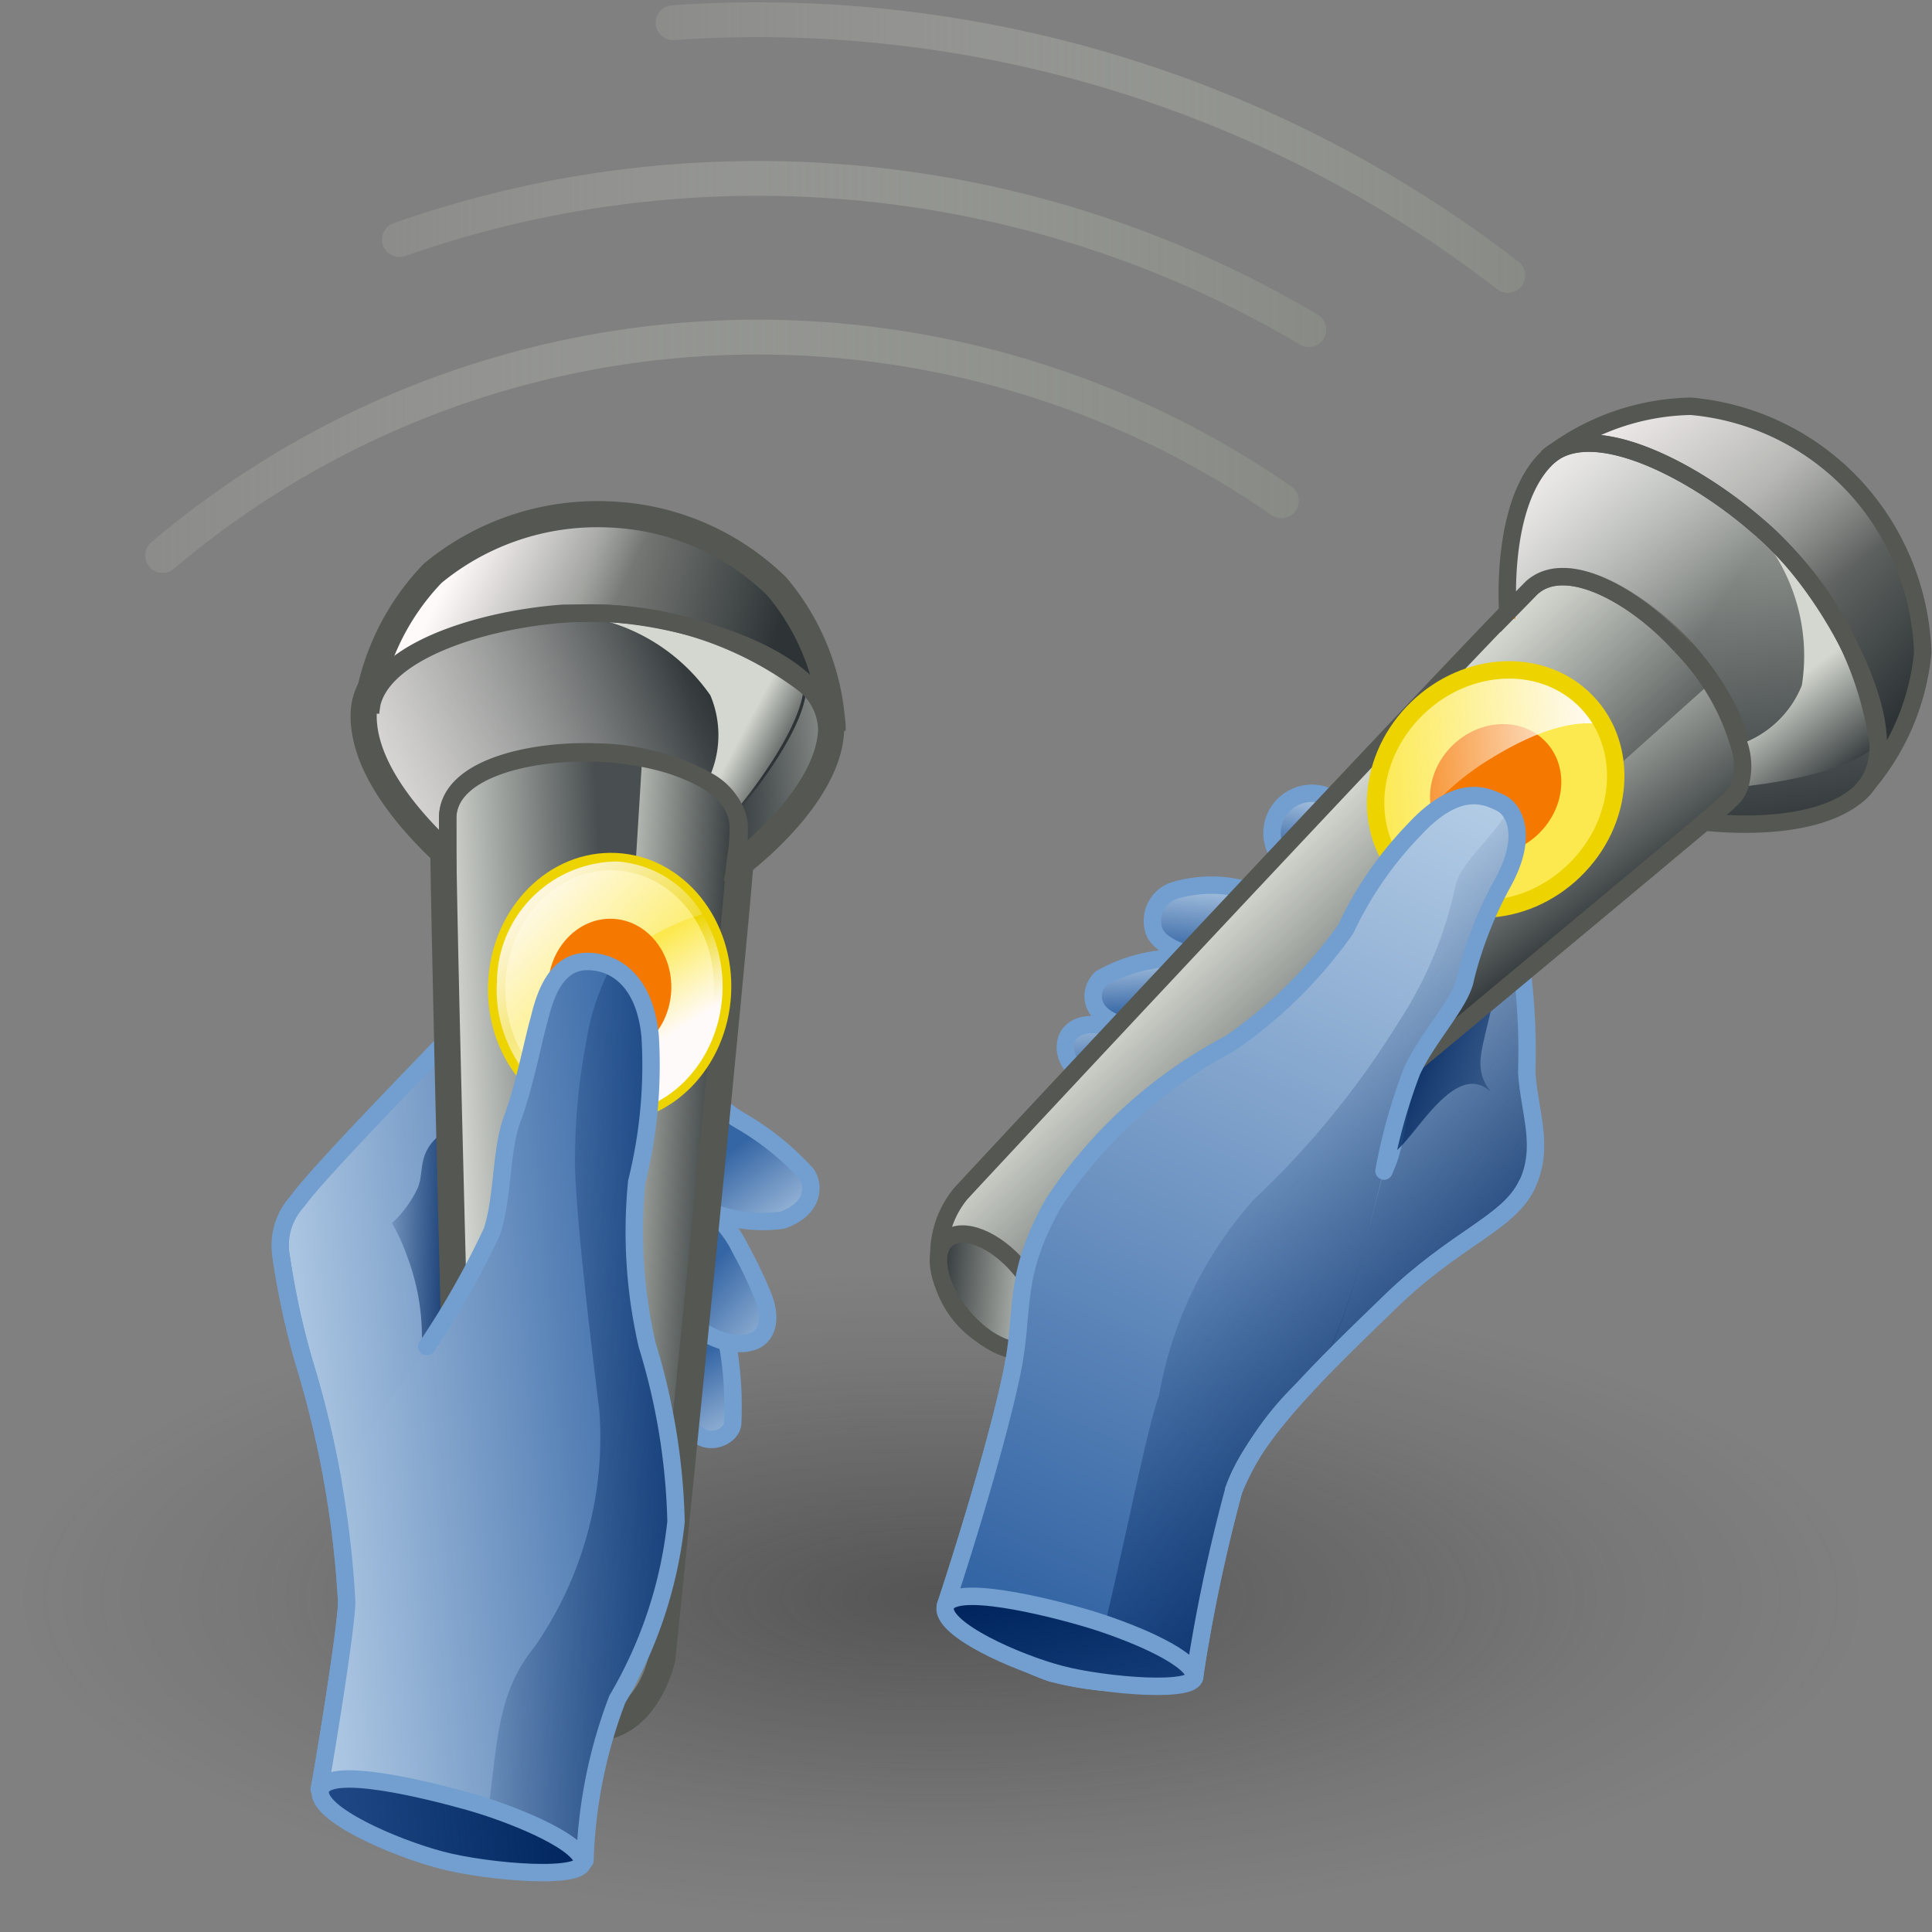 <?xml version="1.0" encoding="UTF-8" standalone="no"?>
<svg
   xmlns:dc="http://purl.org/dc/elements/1.1/"
   xmlns:cc="http://creativecommons.org/ns#"
   xmlns:rdf="http://www.w3.org/1999/02/22-rdf-syntax-ns#"
   xmlns:svg="http://www.w3.org/2000/svg"
   xmlns="http://www.w3.org/2000/svg"
   xmlns:xlink="http://www.w3.org/1999/xlink"
   xmlns:sodipodi="http://sodipodi.sourceforge.net/DTD/sodipodi-0.dtd"
   xmlns:inkscape="http://www.inkscape.org/namespaces/inkscape"
   viewBox="0 0 48 48"
   version="1.1"
   id="svg256"
   sodipodi:docname="vr_controllers.svg"
   inkscape:version="1.0.1 (3bc2e813f5, 2020-09-07)">
  <rect x="0" y="0" width="48" height="48" fill="#808080" stroke="none"/>
  <sodipodi:namedview
     pagecolor="#ffffff"
     bordercolor="#666666"
     borderopacity="1"
     objecttolerance="10"
     gridtolerance="10"
     guidetolerance="10"
     inkscape:pageopacity="0"
     inkscape:pageshadow="2"
     inkscape:window-width="2560"
     inkscape:window-height="1377"
     id="namedview258"
     showgrid="false"
     inkscape:zoom="15.3125"
     inkscape:cx="24"
     inkscape:cy="24"
     inkscape:window-x="-8"
     inkscape:window-y="-8"
     inkscape:window-maximized="1"
     inkscape:current-layer="svg256" />
  <defs
     id="defs83">
    <style
       id="style2">.cls-1{isolation:isolate;}.cls-2{fill:#d0d0d0;}.cls-3{fill:url(#radial-gradient);}.cls-4{fill:url(#linear-gradient);}.cls-5{fill:url(#New_Gradient_Swatch_4);}.cls-6{fill:url(#New_Gradient_Swatch_4-2);}.cls-7{fill:url(#New_Gradient_Swatch_4-3);}.cls-8{fill:url(#New_Gradient_Swatch_4-4);}.cls-19,.cls-22,.cls-26,.cls-39,.cls-55,.cls-56,.cls-57,.cls-9{fill:none;}.cls-9{stroke:#729fcf;}.cls-55,.cls-56,.cls-57,.cls-9{stroke-linecap:round;stroke-linejoin:round;}.cls-19,.cls-26,.cls-49,.cls-9{stroke-width:0.35px;}.cls-10{fill:url(#New_Gradient_Swatch_4-5);}.cls-11{fill:url(#New_Gradient_Swatch_4-6);}.cls-12{fill:url(#New_Gradient_Swatch_4-7);}.cls-13{fill:url(#New_Gradient_Swatch_4-8);}.cls-14{fill:url(#linear-gradient-2);}.cls-15{fill:url(#linear-gradient-3);}.cls-16{fill:url(#linear-gradient-4);}.cls-17,.cls-21,.cls-27,.cls-42,.cls-48{mix-blend-mode:multiply;}.cls-17{fill:url(#linear-gradient-5);}.cls-18{opacity:0.8;fill:url(#linear-gradient-6);}.cls-19,.cls-39{stroke:#555753;}.cls-19,.cls-22,.cls-26,.cls-39,.cls-49{stroke-miterlimit:10;}.cls-20{fill:url(#linear-gradient-7);}.cls-21{fill:url(#linear-gradient-8);}.cls-22{stroke:#f57900;stroke-width:0.3px;}.cls-23,.cls-49{fill:#fce94f;}.cls-24{fill:#f57900;}.cls-25{fill:url(#linear-gradient-9);}.cls-26,.cls-49{stroke:#edd400;}.cls-27{fill:url(#linear-gradient-10);}.cls-28{fill:url(#linear-gradient-11);}.cls-29{fill:url(#linear-gradient-12);}.cls-30{fill:url(#New_Gradient_Swatch_4-9);}.cls-31{fill:url(#linear-gradient-13);}.cls-32{fill:#204a87;}.cls-33{fill:url(#linear-gradient-14);}.cls-34{fill:url(#New_Gradient_Swatch_4-10);}.cls-35{fill:url(#New_Gradient_Swatch_4-11);}.cls-36{fill:url(#New_Gradient_Swatch_4-12);}.cls-37{fill:url(#New_Gradient_Swatch_4-13);}.cls-38{fill:url(#linear-gradient-15);}.cls-39,.cls-55,.cls-56,.cls-57{stroke-width:0.7px;}.cls-40{fill:url(#linear-gradient-16);}.cls-41{fill:url(#linear-gradient-17);}.cls-42{fill:url(#linear-gradient-18);}.cls-43{fill:url(#linear-gradient-19);}.cls-44{fill:url(#linear-gradient-20);}.cls-45{opacity:0.54;fill:url(#linear-gradient-21);}.cls-46{fill:#fff;}.cls-47{opacity:0.87;fill:url(#linear-gradient-22);}.cls-48{fill:url(#linear-gradient-23);}.cls-50{fill:url(#linear-gradient-24);}.cls-51{fill:url(#linear-gradient-25);}.cls-52{fill:url(#New_Gradient_Swatch_4-14);}.cls-53{fill:url(#linear-gradient-26);}.cls-54{fill:url(#linear-gradient-27);}.cls-55{stroke:url(#linear-gradient-28);}.cls-56{stroke:url(#linear-gradient-29);}.cls-57{stroke:url(#linear-gradient-30);}</style>
    <radialGradient
       id="radial-gradient"
       cx="-67.86"
       cy="39.24"
       r="20.08"
       gradientTransform="matrix(1.19,0,0,0.4,104.27,22.79)"
       gradientUnits="userSpaceOnUse">
      <stop
         offset="0.03"
         stop-color="#2c2c2c"
         stop-opacity="0.5"
         id="stop4" />
      <stop
         offset="0.68"
         stop-color="#2c2c2c"
         stop-opacity="0.1"
         id="stop6" />
      <stop
         offset="0.93"
         stop-color="#2c2c2c"
         stop-opacity="0"
         id="stop8" />
    </radialGradient>
    <linearGradient
       id="linear-gradient"
       x1="37.64"
       y1="18.2"
       x2="36.7"
       y2="7.53"
       gradientTransform="translate(0.4 3.28) rotate(-2.79)"
       gradientUnits="userSpaceOnUse">
      <stop
         offset="0"
         stop-color="#2e3436"
         id="stop11" />
      <stop
         offset="1"
         stop-color="#d3d7cf"
         id="stop13" />
    </linearGradient>
    <linearGradient
       id="New_Gradient_Swatch_4"
       x1="28.7"
       y1="17.27"
       x2="29.82"
       y2="17.27"
       gradientTransform="translate(0.4 3.28) rotate(-2.79)"
       gradientUnits="userSpaceOnUse">
      <stop
         offset="0"
         stop-color="#b2cbe5"
         id="stop16" />
      <stop
         offset="1"
         stop-color="#3465a4"
         id="stop18" />
    </linearGradient>
    <linearGradient
       id="New_Gradient_Swatch_4-2"
       x1="26.23"
       y1="19.04"
       x2="28.17"
       y2="19.04"
       xlink:href="#New_Gradient_Swatch_4" />
    <linearGradient
       id="New_Gradient_Swatch_4-3"
       x1="24.96"
       y1="20.41"
       x2="26.84"
       y2="20.41"
       xlink:href="#New_Gradient_Swatch_4" />
    <linearGradient
       id="New_Gradient_Swatch_4-4"
       x1="24.95"
       y1="20.72"
       x2="24.99"
       y2="22.21"
       xlink:href="#New_Gradient_Swatch_4" />
    <linearGradient
       id="New_Gradient_Swatch_4-5"
       x1="29.38"
       y1="16.51"
       x2="29.03"
       y2="17.8"
       xlink:href="#New_Gradient_Swatch_4" />
    <linearGradient
       id="New_Gradient_Swatch_4-6"
       x1="27.26"
       y1="18.21"
       x2="27.07"
       y2="19.7"
       xlink:href="#New_Gradient_Swatch_4" />
    <linearGradient
       id="New_Gradient_Swatch_4-7"
       x1="25.9"
       y1="19.63"
       x2="25.9"
       y2="20.88"
       xlink:href="#New_Gradient_Swatch_4" />
    <linearGradient
       id="New_Gradient_Swatch_4-8"
       x1="32.74"
       y1="16.9"
       x2="24.23"
       y2="33.17"
       xlink:href="#New_Gradient_Swatch_4" />
    <linearGradient
       id="linear-gradient-2"
       x1="26.23"
       y1="25.05"
       x2="32.63"
       y2="30.23"
       gradientTransform="translate(0.4 3.28) rotate(-2.79)"
       gradientUnits="userSpaceOnUse">
      <stop
         offset="0"
         stop-color="#00255d"
         stop-opacity="0"
         id="stop28" />
      <stop
         offset="1"
         stop-color="#00255d"
         id="stop30" />
    </linearGradient>
    <linearGradient
       id="linear-gradient-3"
       x1="33.74"
       y1="23.09"
       x2="31.18"
       y2="21.69"
       xlink:href="#linear-gradient-2" />
    <linearGradient
       id="linear-gradient-4"
       x1="31.97"
       y1="23.53"
       x2="27.93"
       y2="18.15"
       xlink:href="#linear-gradient" />
    <linearGradient
       id="linear-gradient-5"
       x1="30.94"
       y1="22.31"
       x2="28.64"
       y2="18.7"
       xlink:href="#linear-gradient" />
    <linearGradient
       id="linear-gradient-6"
       x1="31.46"
       y1="22.35"
       x2="28.01"
       y2="18.69"
       xlink:href="#linear-gradient" />
    <linearGradient
       id="linear-gradient-7"
       x1="37.69"
       y1="13.52"
       x2="33.1"
       y2="9.95"
       gradientTransform="translate(0.4 3.28) rotate(-2.79)"
       gradientUnits="userSpaceOnUse">
      <stop
         offset="0"
         stop-color="#fff"
         stop-opacity="0"
         id="stop37" />
      <stop
         offset="1"
         stop-color="snow"
         id="stop39" />
    </linearGradient>
    <linearGradient
       id="linear-gradient-8"
       x1="40.28"
       y1="16.82"
       x2="39.05"
       y2="15"
       xlink:href="#linear-gradient" />
    <linearGradient
       id="linear-gradient-9"
       x1="30.82"
       y1="16.18"
       x2="35.45"
       y2="16.18"
       xlink:href="#linear-gradient-7" />
    <linearGradient
       id="linear-gradient-10"
       x1="21.85"
       y1="27.48"
       x2="24.09"
       y2="27.48"
       gradientTransform="rotate(45,22.462,29.544)"
       xlink:href="#linear-gradient" />
    <linearGradient
       id="linear-gradient-11"
       x1="41.8"
       y1="15.22"
       x2="38.27"
       y2="11.5"
       gradientTransform="translate(0.4 3.28) rotate(-2.79)"
       gradientUnits="userSpaceOnUse">
      <stop
         offset="0"
         stop-color="#2e3436"
         id="stop45" />
      <stop
         offset="1"
         stop-color="#888a85"
         id="stop47" />
    </linearGradient>
    <linearGradient
       id="linear-gradient-12"
       x1="39.97"
       y1="13.85"
       x2="36.09"
       y2="8.2"
       gradientTransform="translate(0.4 3.28) rotate(-2.79)"
       gradientUnits="userSpaceOnUse">
      <stop
         offset="0.1"
         stop-color="#fff"
         stop-opacity="0"
         id="stop50" />
      <stop
         offset="1"
         stop-color="snow"
         id="stop52" />
    </linearGradient>
    <linearGradient
       id="New_Gradient_Swatch_4-9"
       x1="31.9"
       y1="16.46"
       x2="23.39"
       y2="32.73"
       xlink:href="#New_Gradient_Swatch_4" />
    <linearGradient
       id="linear-gradient-13"
       x1="26.99"
       y1="24.11"
       x2="33.39"
       y2="29.29"
       xlink:href="#linear-gradient-2" />
    <linearGradient
       id="linear-gradient-14"
       x1="24.41"
       y1="36.14"
       x2="23.62"
       y2="32.18"
       xlink:href="#linear-gradient-2" />
    <linearGradient
       id="New_Gradient_Swatch_4-10"
       x1="17.45"
       y1="30.69"
       x2="16.6"
       y2="28.72"
       gradientTransform="rotate(-5.4,28.581,11.336)"
       xlink:href="#New_Gradient_Swatch_4" />
    <linearGradient
       id="New_Gradient_Swatch_4-11"
       x1="18.75"
       y1="28.65"
       x2="17.14"
       y2="26.89"
       gradientTransform="rotate(-5.4,28.581,11.336)"
       xlink:href="#New_Gradient_Swatch_4" />
    <linearGradient
       id="New_Gradient_Swatch_4-12"
       x1="18.8"
       y1="26.62"
       x2="17.65"
       y2="24.66"
       gradientTransform="rotate(-5.4,28.581,11.336)"
       xlink:href="#New_Gradient_Swatch_4" />
    <linearGradient
       id="New_Gradient_Swatch_4-13"
       x1="8.33"
       y1="30.17"
       x2="15.99"
       y2="30.17"
       gradientTransform="rotate(-5.4,28.581,11.336)"
       xlink:href="#New_Gradient_Swatch_4" />
    <linearGradient
       id="linear-gradient-15"
       x1="10.47"
       y1="25.57"
       x2="12.34"
       y2="25.82"
       gradientTransform="rotate(-5.4,28.581,11.336)"
       xlink:href="#linear-gradient-2" />
    <linearGradient
       id="linear-gradient-16"
       x1="17.87"
       y1="16"
       x2="11.28"
       y2="17"
       gradientTransform="rotate(-5.4,28.581,11.336)"
       xlink:href="#linear-gradient-11" />
    <linearGradient
       id="linear-gradient-17"
       x1="18.24"
       y1="15.27"
       x2="9.37"
       y2="18.97"
       gradientTransform="rotate(-5.4,28.581,11.336)"
       xlink:href="#linear-gradient-7" />
    <linearGradient
       id="linear-gradient-18"
       x1="19.88"
       y1="16.97"
       x2="18.79"
       y2="16.25"
       gradientTransform="rotate(-5.4,28.581,11.336)"
       xlink:href="#linear-gradient" />
    <linearGradient
       id="linear-gradient-19"
       x1="19.26"
       y1="15.42"
       x2="15.5"
       y2="14.01"
       gradientTransform="rotate(-5.4,28.581,11.336)"
       xlink:href="#linear-gradient-11" />
    <linearGradient
       id="linear-gradient-20"
       x1="16.15"
       y1="14.6"
       x2="13.12"
       y2="12.73"
       gradientTransform="rotate(-5.4,28.581,11.336)"
       xlink:href="#linear-gradient-12" />
    <linearGradient
       id="linear-gradient-21"
       x1="18.38"
       y1="17.14"
       x2="20.45"
       y2="17.14"
       gradientTransform="rotate(-5.4,28.581,11.336)"
       xlink:href="#linear-gradient" />
    <linearGradient
       id="linear-gradient-22"
       x1="15.36"
       y1="26.22"
       x2="12.11"
       y2="26.09"
       gradientTransform="rotate(-5.4,28.581,11.336)"
       xlink:href="#linear-gradient" />
    <linearGradient
       id="linear-gradient-23"
       x1="17.38"
       y1="26.6"
       x2="14.77"
       y2="26.23"
       gradientTransform="rotate(-5.4,28.581,11.336)"
       xlink:href="#linear-gradient" />
    <linearGradient
       id="linear-gradient-24"
       x1="15.48"
       y1="20.85"
       x2="16.29"
       y2="22.46"
       gradientTransform="rotate(81.65,15.437,22.302)"
       xlink:href="#linear-gradient-7" />
    <linearGradient
       id="linear-gradient-25"
       x1="16.35"
       y1="21.98"
       x2="13.81"
       y2="19.04"
       gradientTransform="rotate(-5.4,28.581,11.336)"
       xlink:href="#linear-gradient-7" />
    <linearGradient
       id="New_Gradient_Swatch_4-14"
       x1="8.33"
       y1="29.59"
       x2="16.34"
       y2="29.59"
       gradientTransform="rotate(-5.4,28.581,11.336)"
       xlink:href="#New_Gradient_Swatch_4" />
    <linearGradient
       id="linear-gradient-26"
       x1="11.83"
       y1="29.18"
       x2="19.33"
       y2="30.59"
       gradientTransform="rotate(-5.4,28.581,11.336)"
       xlink:href="#linear-gradient-2" />
    <linearGradient
       id="linear-gradient-27"
       x1="8.31"
       y1="37.61"
       x2="13.48"
       y2="37.61"
       gradientTransform="rotate(-5.4,28.581,11.336)"
       xlink:href="#linear-gradient-2" />
    <linearGradient
       id="linear-gradient-28"
       x1="7.27"
       y1="11.44"
       x2="30.46"
       y2="11.44"
       gradientUnits="userSpaceOnUse">
      <stop
         offset="0"
         stop-color="#babdb6"
         stop-opacity="0.2"
         id="stop76" />
      <stop
         offset="1"
         stop-color="#888a85"
         id="stop78" />
    </linearGradient>
    <linearGradient
       id="linear-gradient-29"
       x1="12.03"
       y1="7.57"
       x2="31.01"
       y2="7.57"
       xlink:href="#linear-gradient-28" />
    <linearGradient
       id="linear-gradient-30"
       x1="17.53"
       y1="5.4"
       x2="35.01"
       y2="5.4"
       xlink:href="#linear-gradient-28" />
    <linearGradient
       inkscape:collect="always"
       xlink:href="#linear-gradient"
       id="linearGradient1099"
       gradientUnits="userSpaceOnUse"
       gradientTransform="rotate(-2.79,67.545,-6.573)"
       x1="37.64"
       y1="18.2"
       x2="36.7"
       y2="7.53" />
    <linearGradient
       inkscape:collect="always"
       xlink:href="#New_Gradient_Swatch_4"
       id="linearGradient1101"
       gradientUnits="userSpaceOnUse"
       gradientTransform="rotate(-2.79,67.545,-6.573)"
       x1="28.7"
       y1="17.27"
       x2="29.82"
       y2="17.27" />
    <linearGradient
       inkscape:collect="always"
       xlink:href="#linear-gradient-2"
       id="linearGradient1103"
       gradientUnits="userSpaceOnUse"
       gradientTransform="rotate(-2.79,67.545,-6.573)"
       x1="26.23"
       y1="25.05"
       x2="32.63"
       y2="30.23" />
    <linearGradient
       inkscape:collect="always"
       xlink:href="#linear-gradient-7"
       id="linearGradient1105"
       gradientUnits="userSpaceOnUse"
       gradientTransform="rotate(-2.79,67.545,-6.573)"
       x1="37.69"
       y1="13.52"
       x2="33.1"
       y2="9.95" />
    <linearGradient
       inkscape:collect="always"
       xlink:href="#linear-gradient-11"
       id="linearGradient1107"
       gradientUnits="userSpaceOnUse"
       gradientTransform="rotate(-2.79,67.545,-6.573)"
       x1="41.8"
       y1="15.22"
       x2="38.27"
       y2="11.5" />
    <linearGradient
       inkscape:collect="always"
       xlink:href="#linear-gradient-12"
       id="linearGradient1109"
       gradientUnits="userSpaceOnUse"
       gradientTransform="rotate(-2.79,67.545,-6.573)"
       x1="39.97"
       y1="13.85"
       x2="36.09"
       y2="8.2" />
    <linearGradient
       inkscape:collect="always"
       xlink:href="#linear-gradient-28"
       id="linearGradient1111"
       gradientUnits="userSpaceOnUse"
       x1="7.27"
       y1="11.44"
       x2="30.46"
       y2="11.44" />
  </defs>
  <title
     id="title85">20-Handheld</title>
  <g
     id="shadow"
     style="isolation:isolate;stroke-width:0.949"
     transform="matrix(1.032,0,0,1.075,-0.887,-1.689)">
    <ellipse
       class="cls-3"
       cx="23.8"
       cy="38.3"
       rx="22.88"
       ry="7.66"
       id="ellipse90"
       style="fill:url(#radial-gradient);stroke-width:0.949" />
  </g>
  <g
     id="ART"
     style="isolation:isolate;stroke-width:0.809"
     transform="matrix(1.236,0,0,1.236,-5.378,-3.045)">
    <path
       class="cls-4"
       d="m 40.2,13.53 a 5.36,5.36 0 0 0 -0.54,-0.51 c -1.3,-1.13 -3.34,-2.17 -4.2,-1.36 -0.86,0.81 -0.83,2.63 -0.8,3.11 l 0.47,-0.48 c 0.71,-0.67 2.16,0.21 3,1.15 a 4.73,4.73 0 0 1 1.18,2 1.34,1.34 0 0 1 0,0.85 0.61,0.61 0 0 1 -0.19,0.26 c -0.07,0.08 -0.25,0.22 -0.49,0.44 0.51,0.05 2.29,0.18 3.13,-0.61 a 1.21,1.21 0 0 0 0.34,-1 7,7 0 0 0 -1.9,-3.85 z"
       id="path93"
       style="fill:url(#linearGradient1099);stroke-width:0.809" />
    <path
       class="cls-5"
       d="m 31,18.46 a 0.8,0.8 0 0 0 -0.83,1.33"
       id="path95"
       style="fill:url(#linearGradient1101);stroke-width:0.809" />
    <path
       class="cls-6"
       d="m 29.43,20.36 a 2.61,2.61 0 0 0 -1.46,0 0.64,0.64 0 0 0 -0.44,0.75 c 0.06,0.37 0.68,0.54 1,0.63"
       id="path97"
       style="fill:url(#New_Gradient_Swatch_4-2);stroke-width:0.809" />
    <path
       class="cls-7"
       d="m 28.17,21.72 a 3.2,3.2 0 0 0 -1.69,0.41 c -0.31,0.32 -0.16,0.82 0.48,0.94"
       id="path99"
       style="fill:url(#New_Gradient_Swatch_4-3);stroke-width:0.809" />
    <path
       class="cls-8"
       d="m 27,23.13 c -0.57,-0.08 -0.92,-0.14 -1.13,0.09 -0.21,0.23 -0.15,0.83 0.64,1"
       id="path101"
       style="fill:url(#New_Gradient_Swatch_4-4);stroke-width:0.809" />
    <path
       class="cls-9"
       d="m 27,23.13 c -0.57,-0.08 -0.92,-0.14 -1.13,0.09 -0.21,0.23 -0.15,0.83 0.64,1"
       id="path103" />
    <path
       class="cls-10"
       d="m 31,18.46 a 0.8,0.8 0 0 0 -0.83,1.33"
       id="path105"
       style="fill:url(#New_Gradient_Swatch_4-5);stroke-width:0.809" />
    <path
       class="cls-9"
       d="m 31,18.46 a 0.8,0.8 0 0 0 -0.83,1.33"
       id="path107" />
    <path
       class="cls-11"
       d="m 29.43,20.36 a 2.61,2.61 0 0 0 -1.46,0 0.64,0.64 0 0 0 -0.44,0.75 c 0.06,0.37 0.68,0.54 1,0.63"
       id="path109"
       style="fill:url(#New_Gradient_Swatch_4-6);stroke-width:0.809" />
    <path
       class="cls-9"
       d="m 29.43,20.36 a 2.61,2.61 0 0 0 -1.46,0 0.64,0.64 0 0 0 -0.44,0.75 c 0.06,0.37 0.68,0.54 1,0.63"
       id="path111" />
    <path
       class="cls-12"
       d="m 28.17,21.72 a 3.2,3.2 0 0 0 -1.69,0.41 c -0.31,0.32 -0.16,0.82 0.48,0.94"
       id="path113"
       style="fill:url(#New_Gradient_Swatch_4-7);stroke-width:0.809" />
    <path
       class="cls-9"
       d="m 28.17,21.72 a 3.2,3.2 0 0 0 -1.69,0.41 c -0.31,0.32 -0.16,0.82 0.48,0.94"
       id="path115" />
    <path
       class="cls-13"
       d="m 29.07,23.43 a 9.61,9.61 0 0 0 -3.54,3.2 c -0.84,1.49 -0.58,2.14 -0.83,3.37 -0.25,1.23 -0.87,3.3 -1.34,4.72 a 5.43,5.43 0 0 0 2.12,1.36 6.38,6.38 0 0 0 2.88,0.09 33.5,33.5 0 0 1 0.79,-3.76 c 0.4,-1.16 1.83,-2.51 3.15,-3.79 1.32,-1.28 2.37,-1.57 2.74,-2.34 0.37,-0.77 0.05,-1.46 0,-2.28 a 12.93,12.93 0 0 0 -0.1,-2.08 c -0.14,-0.64 -0.7,-1 -1.09,-1.47 a 0.34,0.34 0 0 0 -0.12,-0.12 c -0.16,-0.08 -0.34,0.09 -0.48,0.2 -0.36,0.28 -0.87,0.27 -1.28,0.48 -0.26,0.12 -0.46,0.32 -0.71,0.45 -0.85,0.47 -1.26,1.44 -2.19,1.97 z"
       id="path117"
       style="fill:url(#New_Gradient_Swatch_4-8);stroke-width:0.809" />
    <path
       class="cls-14"
       d="m 29.07,23.43 a 9.61,9.61 0 0 0 -3.54,3.2 c -0.84,1.49 -0.58,2.14 -0.83,3.37 -0.25,1.23 -0.87,3.3 -1.34,4.72 a 5.43,5.43 0 0 0 2.12,1.36 6.38,6.38 0 0 0 2.88,0.09 33.5,33.5 0 0 1 0.79,-3.76 c 0.4,-1.16 1.83,-2.51 3.15,-3.79 1.32,-1.28 2.37,-1.57 2.74,-2.34 0.37,-0.77 0.05,-1.46 0,-2.28 a 12.93,12.93 0 0 0 -0.1,-2.08 c -0.14,-0.64 -0.7,-1 -1.09,-1.47 a 0.34,0.34 0 0 0 -0.12,-0.12 c -0.16,-0.08 -0.34,0.09 -0.48,0.2 -0.36,0.28 -0.87,0.27 -1.28,0.48 -0.26,0.12 -0.46,0.32 -0.71,0.45 -0.85,0.47 -1.26,1.44 -2.19,1.97 z"
       id="path119"
       style="fill:url(#linearGradient1103);stroke-width:0.809" />
    <path
       class="cls-9"
       d="m 32.17,26 c 0.3,-0.63 0.24,-1.28 0.56,-2 0.32,-0.72 1,-1.39 1.08,-1.88 a 8,8 0 0 1 0.77,-1.95 c 0.49,-0.91 0.21,-1.44 -0.07,-1.57 -0.28,-0.13 -0.84,-0.42 -1.73,0.54 a 7.38,7.38 0 0 0 -1.38,2 9.22,9.22 0 0 1 -2.33,2.3 9.61,9.61 0 0 0 -3.54,3.2 c -0.84,1.49 -0.58,2.14 -0.83,3.37 -0.25,1.23 -0.87,3.3 -1.34,4.72 a 5.43,5.43 0 0 0 2.12,1.36 6.38,6.38 0 0 0 2.88,0.09 33.5,33.5 0 0 1 0.79,-3.76 c 0.4,-1.16 1.83,-2.51 3.15,-3.79 1.32,-1.28 2.37,-1.57 2.74,-2.34 0.37,-0.77 0.05,-1.46 0,-2.28 a 12.93,12.93 0 0 0 -0.1,-2.08 4.75,4.75 0 0 0 -0.7,-1.18"
       id="path121" />
    <path
       class="cls-15"
       d="m 33.89,21.8 c 0.3,0.18 0.49,0.27 0.49,0.59 0,0.32 -0.29,1.13 -0.27,1.48 a 0.86,0.86 0 0 0 0.24,0.57 c -0.71,-0.72 -1.5,0.81 -1.94,1.16 0,0 0,-0.81 0.08,-1 l 0.34,-0.7 a 8,8 0 0 1 0.46,-0.93 c 0.18,-0.22 0.6,-1.17 0.6,-1.17 z"
       id="path123"
       style="fill:url(#linear-gradient-3);stroke-width:0.809" />
    <path
       class="cls-16"
       d="m 39.12,18.54 -0.5,0.44 c -2.38,2 -11.75,9.78 -12.34,10.27 a 1.93,1.93 0 0 1 -2.62,-2.79 c 0.52,-0.57 8.83,-9.46 11,-11.7 l 0.46,-0.47 c 0.72,-0.67 2.17,0.21 3.05,1.14 0.88,0.93 1.66,2.44 0.95,3.11 z"
       id="path125"
       style="fill:url(#linear-gradient-4);stroke-width:0.809" />
    <path
       class="cls-17"
       d="M 39.12,18.54 C 38.3,19.32 26.93,28.71 26.28,29.25 a 2,2 0 0 1 -2.15,0 L 38.76,16.17 c 0.58,0.83 0.91,1.83 0.36,2.37 z"
       id="path127"
       style="fill:url(#linear-gradient-5);stroke-width:0.809" />
    <path
       class="cls-18"
       d="M 38.76,16.17 24.13,29.28 a 1.76,1.76 0 0 1 -0.37,-0.29 2,2 0 0 1 -0.1,-2.53 c 0.57,-0.63 10.64,-11.39 11.46,-12.17 0.82,-0.78 2.17,0.21 3.05,1.14 a 7.09,7.09 0 0 1 0.59,0.74 z"
       id="path129"
       style="fill:url(#linear-gradient-6);stroke-width:0.809" />
    <path
       class="cls-19"
       d="m 39.12,18.54 -0.5,0.44 c -2.38,2 -11.75,9.78 -12.34,10.27 a 1.93,1.93 0 0 1 -2.62,-2.79 c 0.52,-0.57 8.83,-9.46 11,-11.7 l 0.46,-0.47 c 0.72,-0.67 2.17,0.21 3.05,1.14 0.88,0.93 1.66,2.44 0.95,3.11 z"
       id="path131" />
    <path
       class="cls-20"
       d="m 39.35,17.43 a 4.73,4.73 0 0 0 -1.18,-2 c -0.88,-0.94 -2.33,-1.82 -3,-1.15 l -0.47,0.48 c 0,-0.48 0,-2.31 0.8,-3.11 0.8,-0.8 2.9,0.23 4.2,1.36 a 3.82,3.82 0 0 1 1,3.22 2.07,2.07 0 0 1 -1.35,1.2 z"
       id="path133"
       style="fill:url(#linearGradient1105);stroke-width:0.809" />
    <path
       class="cls-21"
       d="m 42.1,17.41 c -0.65,0.69 -2.79,0.87 -2.79,0.87 a 1.34,1.34 0 0 0 0,-0.85 2.07,2.07 0 0 0 1.26,-1.19 3.82,3.82 0 0 0 -1,-3.22 5.36,5.36 0 0 1 0.54,0.51 7,7 0 0 1 1.99,3.88 z"
       id="path135"
       style="fill:url(#linear-gradient-8);stroke-width:0.809" />
    <path
       class="cls-22"
       d="M 34.66,14.9 V 14.77"
       id="path137" />
    <ellipse
       class="cls-23"
       cx="34.41"
       cy="18.34"
       rx="2.54"
       ry="2.27"
       transform="rotate(-44.04,34.404,18.33)"
       id="ellipse139"
       style="stroke-width:0.809" />
    <ellipse
       class="cls-24"
       cx="34.41"
       cy="18.34"
       rx="1.39"
       ry="1.24"
       transform="rotate(-44.04,34.404,18.33)"
       id="ellipse141"
       style="stroke-width:0.809" />
    <path
       class="cls-25"
       d="m 34.37,17.68 c 1.46,-0.89 2.16,-0.65 2.19,-0.64 a 1.9,1.9 0 0 0 -0.33,-0.47 2.41,2.41 0 0 0 -3.4,0.14 2.47,2.47 0 0 0 -0.48,3.09 5.35,5.35 0 0 1 2.02,-2.12 z"
       id="path143"
       style="fill:url(#linear-gradient-9);stroke-width:0.809" />
    <ellipse
       class="cls-26"
       cx="34.41"
       cy="18.34"
       rx="2.54"
       ry="2.27"
       transform="rotate(-44.04,34.404,18.33)"
       id="ellipse145" />
    <ellipse
       class="cls-27"
       cx="24.28"
       cy="28.44"
       rx="0.75"
       ry="1.39"
       transform="rotate(-39.86,24.277,28.446)"
       id="ellipse147"
       style="fill:url(#linear-gradient-10);stroke-width:0.809" />
    <ellipse
       class="cls-19"
       cx="24.28"
       cy="28.44"
       rx="0.75"
       ry="1.39"
       transform="rotate(-39.86,24.277,28.446)"
       id="ellipse149" />
    <path
       class="cls-22"
       d="m 42.1,17.41 v 0"
       id="path151" />
    <path
       class="cls-28"
       d="m 35.45,11.66 c 1,-0.94 3.55,0.59 4.75,1.87 1.2,1.28 2.56,3.9 1.56,4.84 A 4.81,4.81 0 0 0 43,15.58 5.18,5.18 0 0 0 41.61,12.22 5.1,5.1 0 0 0 38.34,10.63 4.82,4.82 0 0 0 35.45,11.66 Z"
       id="path153"
       style="fill:url(#linearGradient1107);stroke-width:0.809" />
    <path
       class="cls-29"
       d="m 35.45,11.66 c 1,-0.94 3.55,0.59 4.75,1.87 1.2,1.28 2.56,3.9 1.56,4.84 A 4.81,4.81 0 0 0 43,15.58 5.18,5.18 0 0 0 41.61,12.22 5.1,5.1 0 0 0 38.34,10.63 4.82,4.82 0 0 0 35.45,11.66 Z"
       id="path155"
       style="fill:url(#linearGradient1109);stroke-width:0.809" />
    <path
       class="cls-19"
       d="m 35.45,11.66 c 1,-0.94 3.55,0.59 4.75,1.87 1.2,1.28 2.56,3.9 1.56,4.84 A 4.81,4.81 0 0 0 43,15.58 5.18,5.18 0 0 0 41.61,12.22 5.1,5.1 0 0 0 38.34,10.63 4.82,4.82 0 0 0 35.45,11.66 Z"
       id="path157" />
    <path
       class="cls-19"
       d="m 40.2,13.53 a 5.36,5.36 0 0 0 -0.54,-0.51 c -1.3,-1.13 -3.34,-2.17 -4.2,-1.36 -0.86,0.81 -0.83,2.63 -0.8,3.11 l 0.47,-0.48 c 0.71,-0.67 2.16,0.21 3,1.15 a 4.73,4.73 0 0 1 1.18,2 1.34,1.34 0 0 1 0,0.85 0.61,0.61 0 0 1 -0.19,0.26 c -0.07,0.08 -0.25,0.22 -0.49,0.44 0.51,0.05 2.29,0.18 3.13,-0.61 a 1.21,1.21 0 0 0 0.34,-1 7,7 0 0 0 -1.9,-3.85 z"
       id="path159" />
    <path
       class="cls-30"
       d="m 32.17,26 a 11.51,11.51 0 0 1 0.56,-2 c 0.32,-0.7 1,-1.39 1.08,-1.88 a 8,8 0 0 1 0.77,-1.95 c 0.49,-0.91 0.21,-1.44 -0.07,-1.57 -0.28,-0.13 -0.84,-0.42 -1.73,0.54 a 7.38,7.38 0 0 0 -1.38,2 9.22,9.22 0 0 1 -2.33,2.3 9.61,9.61 0 0 0 -3.54,3.2 c -0.84,1.49 -0.58,2.14 -0.83,3.37 -0.25,1.23 -0.87,3.3 -1.34,4.72 a 5.43,5.43 0 0 0 2.12,1.36 6.38,6.38 0 0 0 2.88,0.09 33.5,33.5 0 0 1 0.79,-3.76 6.07,6.07 0 0 1 1.44,-2.08 C 31.38,29.52 31.84,27.2 32.17,26 Z"
       id="path161"
       style="fill:url(#New_Gradient_Swatch_4-9);stroke-width:0.809" />
    <path
       class="cls-31"
       d="m 34.59,20.13 a 8.15,8.15 0 0 0 -0.78,1.95 c -0.12,0.49 -0.76,1.18 -1.07,1.89 a 9.75,9.75 0 0 0 -0.57,2 c -0.33,1.25 -0.79,3.57 -1.58,4.38 a 6.19,6.19 0 0 0 -1.45,2.09 32.14,32.14 0 0 0 -0.77,3.75 7,7 0 0 1 -2.09,0.08 c 0.58,-2.24 1.09,-5 1.37,-5.76 a 7.94,7.94 0 0 1 1.9,-3.93 17.56,17.56 0 0 0 2.92,-3.58 8,8 0 0 0 1.13,-2.7 c 0.09,-0.52 0.9,-1.11 1.07,-1.6 0.2,0.22 0.33,0.7 -0.08,1.43 z"
       id="path163"
       style="fill:url(#linear-gradient-13);stroke-width:0.809" />
    <path
       class="cls-9"
       d="m 32.17,26 a 11.51,11.51 0 0 1 0.56,-2 c 0.32,-0.7 1,-1.39 1.08,-1.88 a 8,8 0 0 1 0.77,-1.95 c 0.49,-0.91 0.21,-1.44 -0.07,-1.57 -0.28,-0.13 -0.84,-0.42 -1.73,0.54 a 7.38,7.38 0 0 0 -1.38,2 9.22,9.22 0 0 1 -2.33,2.3 9.61,9.61 0 0 0 -3.54,3.2 c -0.84,1.49 -0.58,2.14 -0.83,3.37 -0.25,1.23 -0.87,3.3 -1.34,4.72 a 5.43,5.43 0 0 0 2.12,1.36 6.38,6.38 0 0 0 2.88,0.09 33.5,33.5 0 0 1 0.79,-3.76 6.07,6.07 0 0 1 1.44,-2.08"
       id="path165" />
    <path
       class="cls-32"
       d="m 23.35,34.77 c 0.08,-0.51 2.1,0 2.87,0.23 0.77,0.23 2,0.72 2.14,1.12 0.14,0.4 -1.81,0.23 -2.69,0 -0.88,-0.23 -2.39,-0.9 -2.32,-1.35 z"
       id="path167"
       style="stroke-width:0.809" />
    <path
       class="cls-33"
       d="m 23.35,34.77 c 0.08,-0.51 2.1,0 2.87,0.23 0.77,0.23 2,0.72 2.14,1.12 0.14,0.4 -1.81,0.23 -2.69,0 -0.88,-0.23 -2.39,-0.9 -2.32,-1.35 z"
       id="path169"
       style="fill:url(#linear-gradient-14);stroke-width:0.809" />
    <path
       class="cls-9"
       d="m 23.35,34.77 c 0.08,-0.51 2.1,0 2.87,0.23 0.77,0.23 2,0.72 2.14,1.12 0.14,0.4 -1.81,0.23 -2.69,0 -0.88,-0.23 -2.39,-0.9 -2.32,-1.35 z"
       id="path171" />
    <path
       class="cls-9"
       d="m 29.15,32.41 c 0.4,-1.16 1.83,-2.51 3.15,-3.79 1.32,-1.28 2.37,-1.57 2.74,-2.34"
       id="path173" />
    <path
       class="cls-34"
       d="m 17.75,30 a 1.52,1.52 0 0 0 0.67,1.33 c 0.24,0.17 0.66,0 0.66,-0.28 A 7.28,7.28 0 0 0 19,29.62 c -0.1,-0.5 -0.24,-0.55 -0.59,-1 z"
       id="path175"
       style="fill:url(#New_Gradient_Swatch_4-10);stroke-width:0.809" />
    <path
       class="cls-9"
       d="m 17.75,30 a 1.52,1.52 0 0 0 0.67,1.33 c 0.24,0.17 0.66,0 0.66,-0.28 A 7.28,7.28 0 0 0 19,29.62 c -0.1,-0.5 -0.24,-0.55 -0.59,-1 z"
       id="path177" />
    <path
       class="cls-35"
       d="m 18.62,26.79 a 2.31,2.31 0 0 1 0.62,0.79 8.79,8.79 0 0 1 0.45,0.94 c 0.11,0.27 0.17,0.67 -0.11,0.86 -0.28,0.19 -1,0.12 -1.64,-0.61 A 2.65,2.65 0 0 1 17.35,27.13 L 18.28,26 Z"
       id="path179"
       style="fill:url(#New_Gradient_Swatch_4-11);stroke-width:0.809" />
    <path
       class="cls-9"
       d="m 18.62,26.79 a 2.31,2.31 0 0 1 0.62,0.79 8.79,8.79 0 0 1 0.45,0.94 c 0.11,0.27 0.17,0.67 -0.11,0.86 -0.28,0.19 -1,0.12 -1.64,-0.61 A 2.65,2.65 0 0 1 17.35,27.13 L 18.28,26 Z"
       id="path181" />
    <path
       class="cls-36"
       d="M 20.55,26.07 A 5.46,5.46 0 0 0 19.25,25 5.91,5.91 0 0 1 18.68,24.59 c -0.07,0.69 -0.14,1.41 -0.21,2.13 a 2.51,2.51 0 0 0 1.59,0.25 c 0.61,-0.2 0.65,-0.64 0.49,-0.9 z"
       id="path183"
       style="fill:url(#New_Gradient_Swatch_4-12);stroke-width:0.809" />
    <path
       class="cls-37"
       d="m 13.54,28.21 c 0,-1.7 -0.08,-3.45 -0.12,-5 l -0.09,0.07 c -0.3,0.33 -2.59,2.66 -3,3.24 A 1.31,1.31 0 0 0 10,27.7 a 15.94,15.94 0 0 0 0.45,2.1 20.23,20.23 0 0 1 0.87,4.86 c 0,0.49 -0.44,3.19 -0.55,3.77 0,0 1.21,0.69 1.71,1 a 16.11,16.11 0 0 0 3.6,0.43 9.89,9.89 0 0 1 0.65,-3.24 8.86,8.86 0 0 0 1.18,-3.57 7.4,7.4 0 0 0 0,-0.82 z"
       id="path185"
       style="fill:url(#New_Gradient_Swatch_4-13);stroke-width:0.809" />
    <path
       class="cls-38"
       d="m 12.83,29.48 a 4.57,4.57 0 0 0 -0.29,-1.75 4,4 0 0 0 -0.31,-0.68 2.29,2.29 0 0 0 0.5,-0.67 c 0.2,-0.4 -0.1,-0.85 0.81,-1.33 a 1.49,1.49 0 0 1 0.26,0.61 c 0.08,0.42 0.19,0.78 0.19,0.78 A 4.72,4.72 0 0 1 13.68,28 c -0.28,0.56 -0.85,1.48 -0.85,1.48 z"
       id="path187"
       style="fill:url(#linear-gradient-15);stroke-width:0.809" />
    <path
       class="cls-9"
       d="m 17.25,25.79 a 7.19,7.19 0 0 0 0.83,0.76 3,3 0 0 0 2,0.44 c 0.61,-0.22 0.65,-0.66 0.49,-0.92 A 5.46,5.46 0 0 0 19.25,25 c -0.38,-0.21 -1,-0.81 -1.41,-1 a 18.92,18.92 0 0 0 -3.43,-1 1.38,1.38 0 0 0 -1.08,0.37 c -0.3,0.33 -2.59,2.66 -3,3.24 A 1.31,1.31 0 0 0 10,27.7 a 15.94,15.94 0 0 0 0.45,2.1 20.23,20.23 0 0 1 0.87,4.86 c 0,0.49 -0.44,3.19 -0.55,3.77"
       id="path189" />
    <path
       class="cls-39"
       d="m 20.51,16.21 a 7.1,7.1 0 0 0 -4.08,-1.42 c -0.23,0 -0.48,0 -0.74,0 -1.72,0.12 -3.89,0.8 -3.94,2 -0.05,1.2 1.23,2.42 1.6,2.77 0,-0.33 0,-0.56 0,-0.66 0,-1 1.68,-1.37 3,-1.32 a 4.81,4.81 0 0 1 2.24,0.59 1.27,1.27 0 0 1 0.55,0.61 v 0 a 0.78,0.78 0 0 1 0.07,0.33 c 0,0.1 0,0.33 -0.06,0.66 0.38,-0.29 1.78,-1.47 1.82,-2.64 a 1.21,1.21 0 0 0 -0.46,-0.92 z"
       id="path191" />
    <path
       class="cls-39"
       d="m 21,17.14 c 0.06,-1.37 -2.77,-2.28 -4.52,-2.35 -1.75,-0.07 -4.62,0.64 -4.68,2 a 4.83,4.83 0 0 1 1.31,-2.74 5.11,5.11 0 0 1 3.44,-1.16 5,5 0 0 1 3.35,1.42 4.7,4.7 0 0 1 1.1,2.83 z"
       id="path193" />
    <path
       class="cls-39"
       d="m 13.57,29.34 c -0.09,-3.46 -0.2,-8.26 -0.22,-9.78 0,-0.33 0,-0.56 0,-0.66 0,-1 1.68,-1.37 3,-1.32 1.32,0.05 2.89,0.56 2.86,1.54 0,0.1 0,0.33 -0.06,0.66 -0.17,2.14 -1.16,12 -1.57,16 0,0 -0.22,1.05 -1,1.29"
       id="path195" />
    <path
       class="cls-40"
       d="m 20.51,16.21 a 7.1,7.1 0 0 0 -4.08,-1.42 c -0.23,0 -0.48,0 -0.74,0 -1.72,0.12 -3.89,0.8 -3.94,2 -0.05,1.2 1.23,2.42 1.6,2.77 0,-0.33 0,-0.56 0,-0.66 0,-1 1.68,-1.37 3,-1.32 a 4.81,4.81 0 0 1 2.24,0.59 1.27,1.27 0 0 1 0.55,0.61 v 0 a 0.78,0.78 0 0 1 0.07,0.33 c 0,0.1 0,0.33 -0.06,0.66 0.38,-0.29 1.78,-1.47 1.82,-2.64 a 1.21,1.21 0 0 0 -0.46,-0.92 z"
       id="path197"
       style="fill:url(#linear-gradient-16);stroke-width:0.809" />
    <path
       class="cls-41"
       d="m 20.51,16.21 a 7.1,7.1 0 0 0 -4.08,-1.42 c -0.23,0 -0.48,0 -0.74,0 -1.72,0.12 -3.89,0.8 -3.94,2 -0.05,1.2 1.23,2.42 1.6,2.77 0,-0.33 0,-0.56 0,-0.66 0,-1 1.68,-1.37 3,-1.32 a 4.81,4.81 0 0 1 2.24,0.59 1.27,1.27 0 0 1 0.55,0.61 v 0 a 0.78,0.78 0 0 1 0.07,0.33 c 0,0.1 0,0.33 -0.06,0.66 0.38,-0.29 1.78,-1.47 1.82,-2.64 a 1.21,1.21 0 0 0 -0.46,-0.92 z"
       id="path199"
       style="fill:url(#linear-gradient-17);stroke-width:0.809" />
    <path
       class="cls-42"
       d="m 20.51,16.21 c 0,0.82 -1.07,2.2 -1.39,2.57 a 1.27,1.27 0 0 0 -0.55,-0.61 2.06,2.06 0 0 0 0.06,-1.73 3.81,3.81 0 0 0 -2.94,-1.63 c 0.26,0 0.51,0 0.74,0 a 7.1,7.1 0 0 1 4.08,1.4 z"
       id="path201"
       style="fill:url(#linear-gradient-18);stroke-width:0.809" />
    <path
       class="cls-43"
       d="m 21,17.14 c 0.06,-1.37 -2.77,-2.28 -4.52,-2.35 -1.75,-0.07 -4.62,0.64 -4.68,2 a 4.83,4.83 0 0 1 1.31,-2.74 5.11,5.11 0 0 1 3.44,-1.16 5,5 0 0 1 3.35,1.42 4.7,4.7 0 0 1 1.1,2.83 z"
       id="path203"
       style="fill:url(#linear-gradient-19);stroke-width:0.809" />
    <path
       class="cls-44"
       d="m 21,17.14 c 0.06,-1.37 -2.77,-2.28 -4.52,-2.35 -1.75,-0.07 -4.62,0.64 -4.68,2 a 4.83,4.83 0 0 1 1.31,-2.74 5.11,5.11 0 0 1 3.44,-1.16 5,5 0 0 1 3.35,1.42 4.7,4.7 0 0 1 1.1,2.83 z"
       id="path205"
       style="fill:url(#linear-gradient-20);stroke-width:0.809" />
    <path
       class="cls-45"
       d="m 21,17.14 c 0,1.17 -1.44,2.35 -1.82,2.64 0,-0.33 0.05,-0.56 0.06,-0.66 a 0.78,0.78 0 0 0 -0.07,-0.33 v 0 c 0.32,-0.37 1.42,-1.75 1.39,-2.57 A 1.21,1.21 0 0 1 21,17.14 Z"
       id="path207"
       style="fill:url(#linear-gradient-21);stroke-width:0.809" />
    <path
       class="cls-46"
       d="m 19.19,19.12 c 0,0.1 0,0.33 -0.06,0.66 -0.26,3.13 -1.49,15.21 -1.57,16 a 1.94,1.94 0 0 1 -3.83,-0.14 c 0,-0.77 -0.34,-12.95 -0.38,-16.06 0,-0.33 0,-0.56 0,-0.66 0,-1 1.68,-1.37 3,-1.32 1.32,0.05 2.87,0.54 2.84,1.52 z"
       id="path209"
       style="stroke-width:0.809" />
    <path
       class="cls-47"
       d="m 19.19,19.12 c 0,0.1 0,0.33 -0.06,0.66 -0.26,3.13 -1.49,15.21 -1.57,16 a 1.94,1.94 0 0 1 -3.83,-0.14 c 0,-0.77 -0.34,-12.95 -0.38,-16.06 0,-0.33 0,-0.56 0,-0.66 0,-1 1.68,-1.37 3,-1.32 1.32,0.05 2.87,0.54 2.84,1.52 z"
       id="path211"
       style="fill:url(#linear-gradient-22);stroke-width:0.809" />
    <path
       class="cls-48"
       d="m 19.19,19.12 c -0.05,1.13 -1.54,15.8 -1.63,16.64 a 2,2 0 0 1 -1.51,1.53 l 1.21,-19.6 c 1.02,0.21 1.96,0.68 1.93,1.43 z"
       id="path213"
       style="fill:url(#linear-gradient-23);stroke-width:0.809" />
    <circle
       class="cls-22"
       cx="15.65"
       cy="35.52"
       r="1.2"
       id="circle215" />
    <line
       class="cls-22"
       x1="16.05"
       y1="37.36"
       x2="16.05"
       y2="37.29"
       id="line217" />
    <path
       class="cls-19"
       d="m 19.19,19.12 c 0,0.1 0,0.33 -0.06,0.66 -0.26,3.13 -1.49,15.21 -1.57,16 a 1.94,1.94 0 0 1 -3.83,-0.14 c 0,-0.77 -0.34,-12.95 -0.38,-16.06 0,-0.33 0,-0.56 0,-0.66 0,-1 1.68,-1.37 3,-1.32 1.32,0.05 2.87,0.54 2.84,1.52 z"
       id="path219" />
    <ellipse
       class="cls-49"
       cx="16.61"
       cy="22.32"
       rx="2.54"
       ry="2.27"
       transform="rotate(-87.05,16.608,22.323)"
       id="ellipse221" />
    <ellipse
       class="cls-50"
       cx="16.61"
       cy="22.32"
       rx="2.54"
       ry="2.27"
       transform="rotate(-87.05,16.608,22.323)"
       id="ellipse223"
       style="fill:url(#linear-gradient-24);stroke-width:0.809" />
    <path
       class="cls-51"
       d="m 18.47,20.84 a 4.85,4.85 0 0 0 -3.3,3.45 2.62,2.62 0 0 1 -0.83,-2.08 2.44,2.44 0 0 1 2.41,-2.43 2.17,2.17 0 0 1 1.72,1.06 z"
       id="path225"
       style="fill:url(#linear-gradient-25);stroke-width:0.809" />
    <ellipse
       class="cls-24"
       cx="16.61"
       cy="22.32"
       rx="1.39"
       ry="1.24"
       transform="rotate(-87.05,16.608,22.323)"
       id="ellipse227"
       style="stroke-width:0.809" />
    <path
       class="cls-52"
       d="m 13,29.47 a 9,9 0 0 0 1.24,-2.18 c 0.23,-0.7 0.17,-1.59 0.41,-2.27 0.24,-0.68 0.43,-1.67 0.54,-2 0.17,-0.55 0.41,-1.18 1,-1.16 0.59,0.02 1.14,0.54 1.23,1.51 a 9.68,9.68 0 0 1 -0.27,2.92 10.16,10.16 0 0 0 0.21,3.28 13.06,13.06 0 0 1 0.58,3.55 8.86,8.86 0 0 1 -1.18,3.57 9.89,9.89 0 0 0 -0.65,3.24 16.11,16.11 0 0 1 -3.6,-0.43 c -0.5,-0.34 -1.71,-1 -1.71,-1 0.11,-0.58 0.53,-3.28 0.55,-3.77 A 9.43,9.43 0 0 0 11.13,32.61 C 11.06,32.18 12,30.88 13,29.47 Z"
       id="path229"
       style="fill:url(#New_Gradient_Swatch_4-14);stroke-width:0.809" />
    <path
       class="cls-53"
       d="m 17.35,29.54 a 12.49,12.49 0 0 1 0.59,3.54 8.64,8.64 0 0 1 -1.19,3.56 10.13,10.13 0 0 0 -0.64,3.25 c 0,0 -1.08,0 -2.07,-0.13 0.34,-2.13 0.2,-3.13 1.06,-4.2 a 7.38,7.38 0 0 0 1.3,-4.73 c -0.18,-1.45 -0.51,-4.22 -0.49,-5.1 a 12.47,12.47 0 0 1 0.23,-2.35 4.78,4.78 0 0 1 0.48,-1.46 1.64,1.64 0 0 1 0.81,1.42 10.33,10.33 0 0 1 -0.27,2.91 10.23,10.23 0 0 0 0.19,3.29 z"
       id="path231"
       style="fill:url(#linear-gradient-26);stroke-width:0.809" />
    <path
       class="cls-9"
       d="m 10.8,38.43 c 0,0 1.21,0.69 1.71,1 a 16.11,16.11 0 0 0 3.6,0.43 9.89,9.89 0 0 1 0.65,-3.24 8.86,8.86 0 0 0 1.18,-3.57 13.06,13.06 0 0 0 -0.58,-3.55 10.16,10.16 0 0 1 -0.21,-3.28 9.68,9.68 0 0 0 0.27,-2.92 c -0.09,-1 -0.6,-1.49 -1.23,-1.51 -0.63,-0.02 -0.87,0.61 -1,1.16 -0.11,0.37 -0.3,1.36 -0.54,2 -0.24,0.64 -0.18,1.57 -0.41,2.27 a 17.18,17.18 0 0 1 -1.31,2.31"
       id="path233" />
    <path
       class="cls-32"
       d="m 10.79,38.46 c 0.08,-0.55 2.22,0 3,0.22 0.78,0.22 2.13,0.75 2.27,1.17 0.14,0.42 -1.91,0.25 -2.85,0 -0.94,-0.25 -2.49,-0.92 -2.42,-1.39 z"
       id="path235"
       style="stroke-width:0.809" />
    <path
       class="cls-54"
       d="m 10.79,38.46 c 0.08,-0.55 2.22,0 3,0.22 0.78,0.22 2.13,0.75 2.27,1.17 0.14,0.42 -1.91,0.25 -2.85,0 -0.94,-0.25 -2.49,-0.92 -2.42,-1.39 z"
       id="path237"
       style="fill:url(#linear-gradient-27);stroke-width:0.809" />
    <path
       class="cls-9"
       d="m 10.79,38.46 c 0.08,-0.55 2.22,0 3,0.22 0.78,0.22 2.13,0.75 2.27,1.17 0.14,0.42 -1.91,0.25 -2.85,0 -0.94,-0.25 -2.49,-0.92 -2.42,-1.39 z"
       id="path239" />
    <path
       class="cls-19"
       d="m 20.51,16.21 a 7.1,7.1 0 0 0 -4.08,-1.42 c -0.23,0 -0.48,0 -0.74,0 -1.72,0.12 -3.89,0.8 -3.94,2 -0.05,1.2 1.23,2.42 1.6,2.77 0,-0.33 0,-0.56 0,-0.66 0,-1 1.68,-1.37 3,-1.32 a 4.81,4.81 0 0 1 2.24,0.59 1.27,1.27 0 0 1 0.55,0.61 v 0 a 0.78,0.78 0 0 1 0.07,0.33 c 0,0.1 0,0.33 -0.06,0.66 0.38,-0.29 1.78,-1.47 1.82,-2.64 a 1.21,1.21 0 0 0 -0.46,-0.92 z"
       id="path241" />
    <path
       class="cls-19"
       d="m 21,17.14 c 0.06,-1.37 -2.77,-2.28 -4.52,-2.35 -1.75,-0.07 -4.62,0.64 -4.68,2 a 4.83,4.83 0 0 1 1.31,-2.74 5.11,5.11 0 0 1 3.44,-1.16 5,5 0 0 1 3.35,1.42 4.7,4.7 0 0 1 1.1,2.83 z"
       id="path243" />
    <path
       class="cls-9"
       d="m 10,27.7 a 15.94,15.94 0 0 0 0.45,2.1 20.23,20.23 0 0 1 0.87,4.86 c 0,0.49 -0.44,3.19 -0.55,3.77"
       id="path245" />
    <path
       class="cls-55"
       d="M 30.11,12.53 A 18.49,18.49 0 0 0 7.62,13.63"
       id="path247"
       style="stroke:url(#linearGradient1111)" />
    <path
       class="cls-56"
       d="M 30.66,9.09 A 21.7,21.7 0 0 0 12.38,7.28"
       id="path249"
       style="stroke:url(#linear-gradient-29)" />
    <path
       class="cls-57"
       d="M 34.66,8 A 24.69,24.69 0 0 0 19.59,2.86 q -0.87,0 -1.71,0.06"
       id="path251"
       style="stroke:url(#linear-gradient-30)" />
  </g>
</svg>
